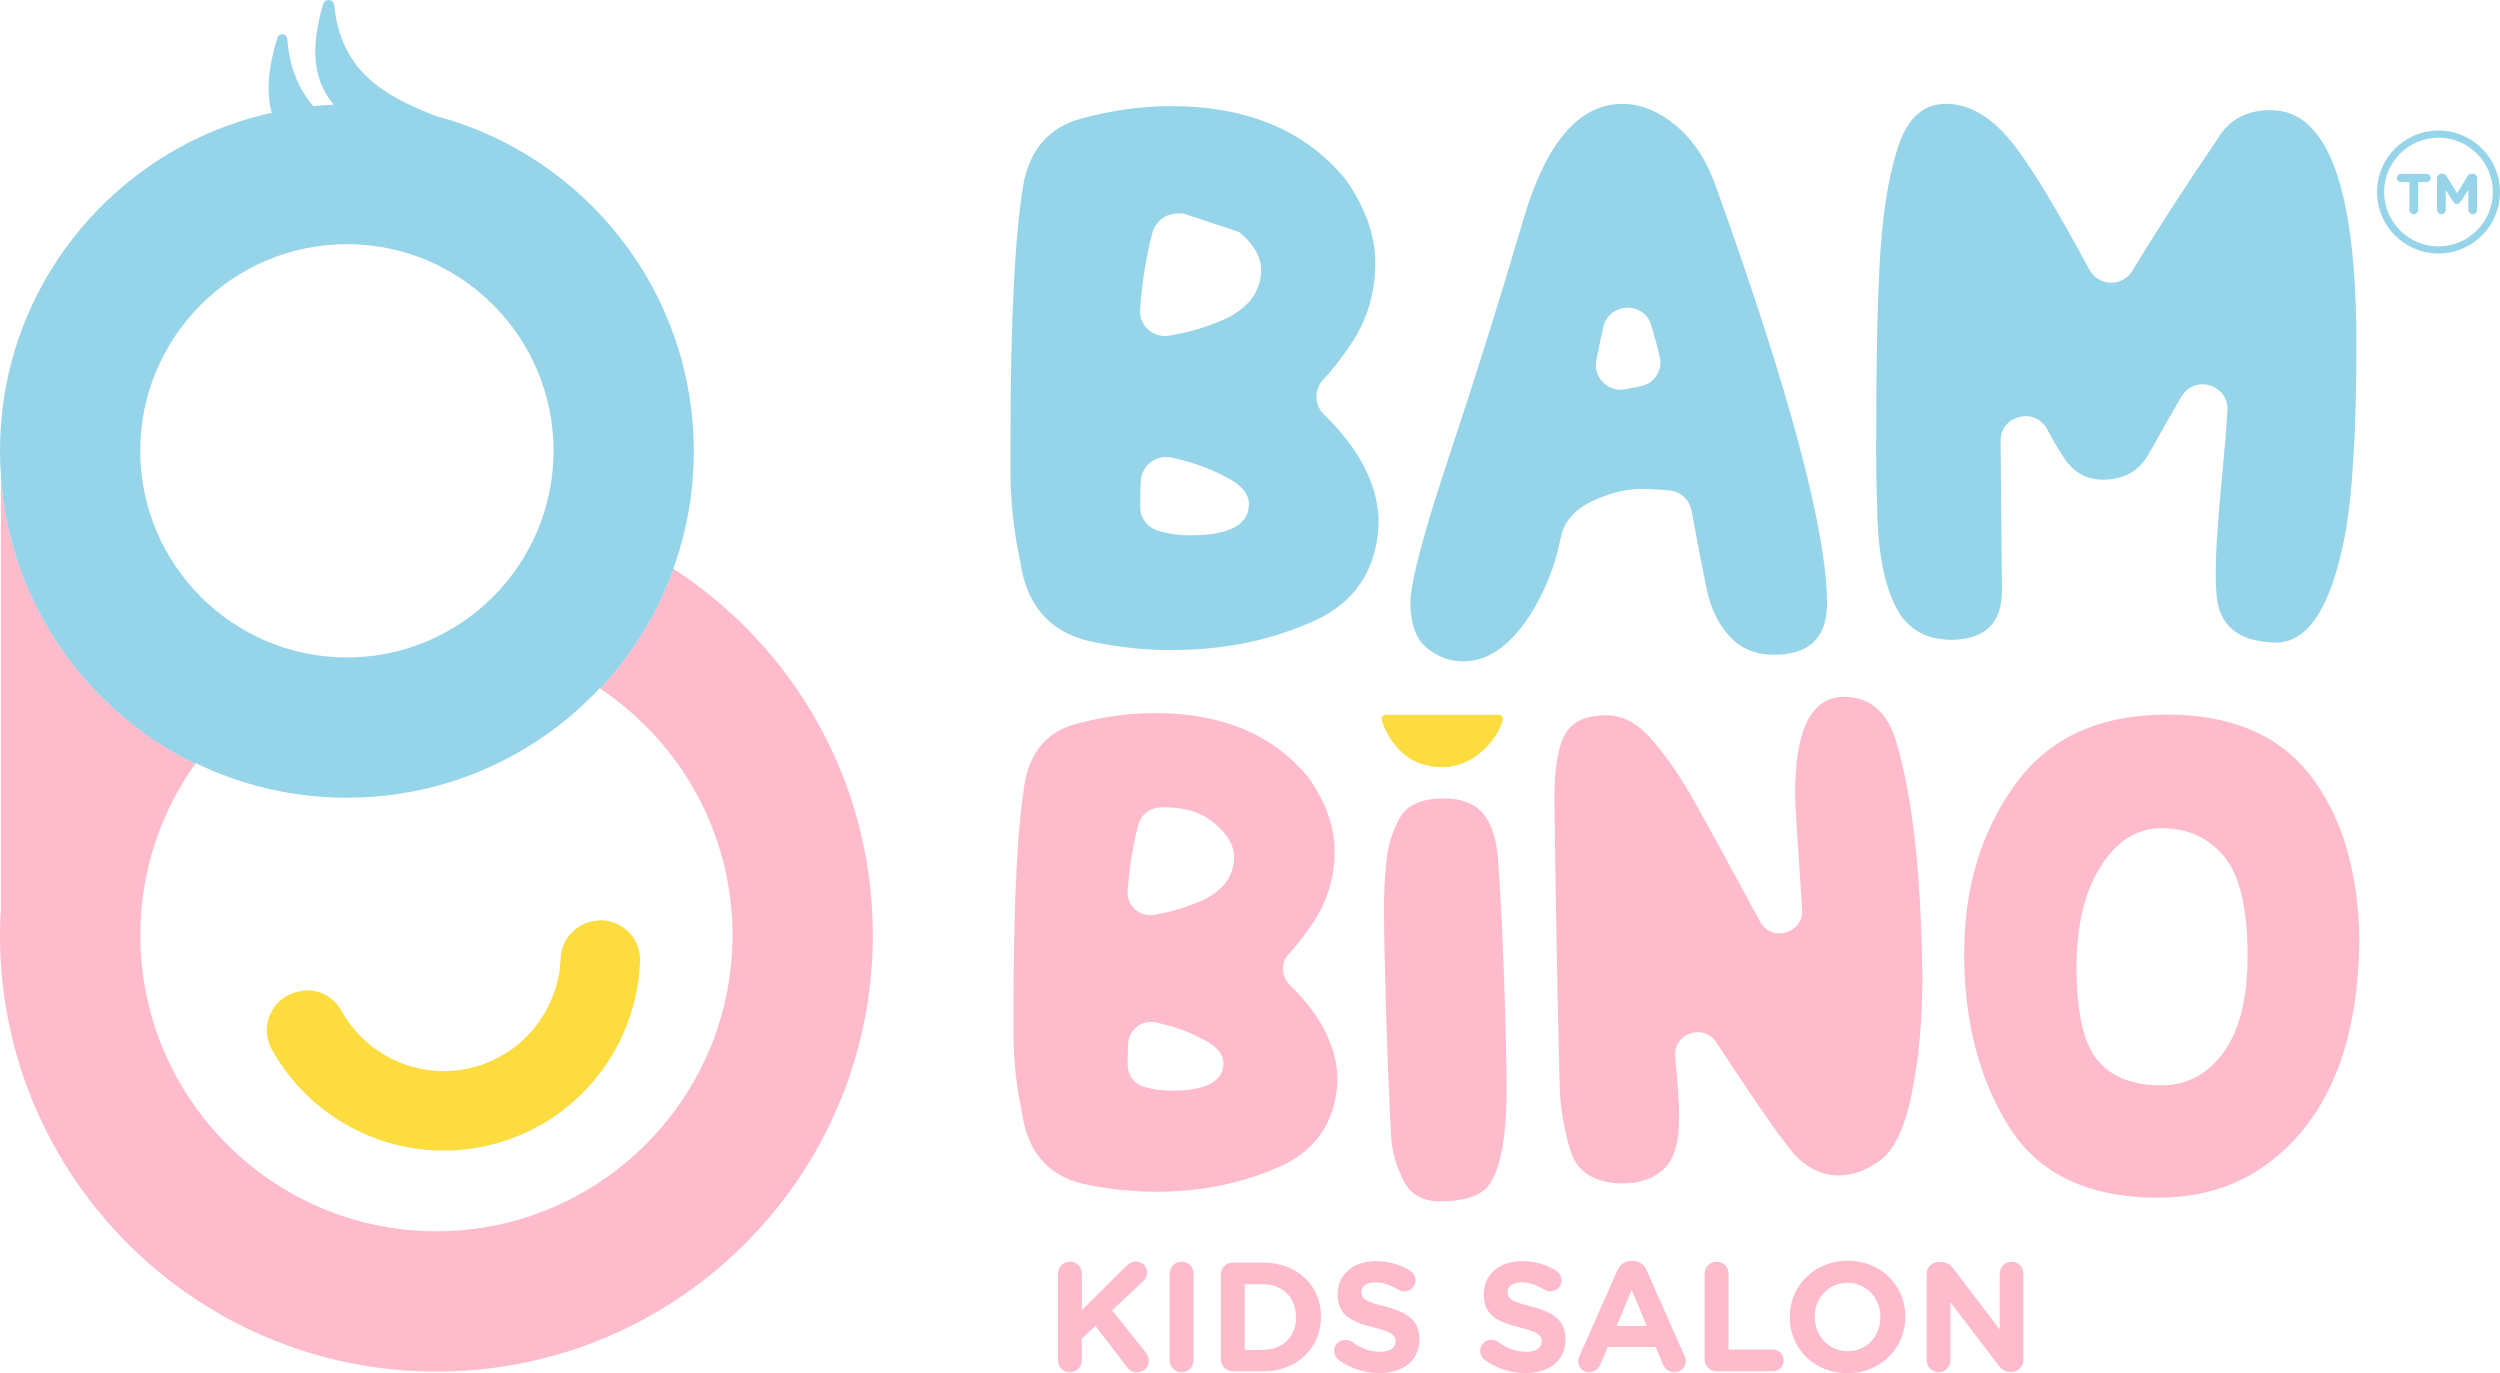 <?xml version="1.0" encoding="UTF-8"?>
<svg id="Layer_2" data-name="Layer 2" xmlns="http://www.w3.org/2000/svg" viewBox="0 0 349.56 192.01">
  <defs>
    <style>
      .cls-1 {
        fill: #fdbbcb;
      }

      .cls-2 {
        fill: #95d4e9;
      }

      .cls-3 {
        fill: #fcdc3e;
      }
    </style>
  </defs>
  <g id="Layer_1-2" data-name="Layer 1">
    <g>
      <path class="cls-2" d="M163.87,90.9c-3.49,0-6.97-.34-10.44-1.02-6.28-1.08-9.88-4.91-10.8-11.5-.9-4.17-1.34-8.36-1.34-12.57v-3.8c0-17.53,.63-29.77,1.9-36.73,1.02-4.64,3.68-7.53,7.98-8.7,4.3-1.16,8.47-1.74,12.52-1.74,10.66,0,18.78,3.38,24.38,10.15,.1,.12,.2,.26,.29,.39,2.63,3.86,3.94,7.65,3.94,11.39,0,4.17-1.14,7.97-3.43,11.38-1.31,1.95-2.58,3.59-3.82,4.9-1.31,1.39-1.31,3.56,.06,4.89,5.11,4.97,7.66,10.06,7.66,15.28-.31,6.83-3.66,11.52-10.06,14.05-5.72,2.41-12,3.62-18.83,3.62Zm1.53-61.07c-.37,0-.74,.02-1.12,.05-1.52,.13-2.77,1.23-3.16,2.7-.86,3.29-1.43,6.86-1.71,10.7-.16,2.23,1.85,4.03,4.05,3.66,2.9-.48,5.6-1.3,8.1-2.46,3.15-1.58,4.75-3.83,4.78-6.77,0-1.76-1.01-3.52-3.04-5.26m-7.02,42.41c5.56,0,8.35-1.45,8.35-4.36,0-1.39-.96-2.6-2.87-3.62-2.49-1.36-5.18-2.33-8.06-2.91-2.08-.42-4.05,1.11-4.18,3.23-.06,.96-.09,1.89-.09,2.78,0,.33,0,.65,0,.97,.02,1.55,1.09,2.87,2.58,3.3,1.41,.4,2.84,.6,4.28,.6Z"/>
      <path class="cls-2" d="M204.63,92.48c-1.89,0-3.59-.63-5.12-1.88-1.53-1.25-2.3-3.38-2.3-6.38,0-2.78,1.84-9.7,5.52-20.75,3.68-11.05,7.1-21.97,10.27-32.76,3.17-10.79,7.78-16.18,13.84-16.18,2.6,0,5.12,1.03,7.56,3.08,2.44,2.06,4.3,4.92,5.57,8.6,10.33,28.75,15.49,48.15,15.49,58.2,0,4.76-2.47,7.14-7.42,7.14-2.54,0-4.59-.84-6.17-2.53s-2.66-3.92-3.25-6.7c-.53-2.61-1.24-6.25-2.11-10.93-.27-1.47-1.46-2.61-2.94-2.79-1.17-.14-2.49-.22-3.95-.24-2.29,0-4.65,.59-7.09,1.76-2.44,1.18-3.88,2.88-4.31,5.1-.77,3.93-2.23,7.56-4.36,10.9-2.78,4.24-5.86,6.35-9.23,6.35Zm18.58-42.11c-.48,2.43,1.68,4.56,4.11,4.06l.24-.05c.62-.13,1.25-.26,1.88-.38,1.9-.39,3.09-2.26,2.63-4.14-.35-1.45-.74-2.91-1.18-4.37-1.02-3.42-5.92-3.23-6.71,.26-.35,1.55-.68,3.09-.98,4.62Z"/>
      <path class="cls-2" d="M318.25,89.84c-5.32-.06-8.1-2.4-8.35-7-.06-.71-.09-1.61-.09-2.69,0-3.09,.33-8.01,1-14.75,.26-2.62,.47-5.27,.64-7.95,.23-3.65-4.59-5.16-6.43-2-1.39,2.38-2.93,5.08-4.61,8.09-1.33,2.35-3.48,3.53-6.45,3.53-1.89,0-3.46-.73-4.73-2.2-.6-.7-1.61-2.32-3.01-4.88-1.73-3.13-6.49-1.92-6.49,1.65h0s.19,20.96,.19,20.96c0,4.48-2.32,6.77-6.96,6.86-3.68,0-6.29-1.51-7.84-4.52-1.55-3.01-2.41-7.12-2.6-12.31-.12-3.28-.19-6.52-.19-9.74,0-12.74,.21-22.1,.62-28.08,.42-5.98,1.28-10.86,2.57-14.63,1.3-3.77,3.49-5.66,6.59-5.66,3.43,0,6.68,2.02,9.74,6.07,2.52,3.34,5.95,9.04,10.29,17.11,1.28,2.37,4.64,2.46,6.03,.15,3.1-5.17,7.08-11.32,11.92-18.46,1.58-2.66,4.05-3.99,7.42-3.99,7.98,0,11.97,10.88,11.97,32.65,0,12.21-.54,21.18-1.62,26.9-1.92,9.92-5.12,14.89-9.6,14.89Z"/>
      <path class="cls-1" d="M161.59,166.63c-3.08,0-6.14-.3-9.18-.9-5.52-.95-8.69-4.33-9.51-10.12-.79-3.67-1.18-7.36-1.18-11.06v-3.35c0-15.43,.56-26.2,1.67-32.32,.9-4.08,3.24-6.63,7.02-7.65,3.78-1.02,7.45-1.53,11.02-1.53,9.38,0,16.52,2.98,21.45,8.93,.09,.11,.19,.24,.27,.36,2.31,3.39,3.46,6.73,3.46,10.02,0,3.67-1.01,7.01-3.02,10.02-1.15,1.72-2.27,3.15-3.36,4.31-1.16,1.23-1.12,3.17,.09,4.35,4.46,4.36,6.69,8.83,6.69,13.4-.27,6.01-3.22,10.14-8.86,12.37-5.03,2.12-10.56,3.18-16.57,3.18Zm-3.91-42.04c-.15,2.03,1.67,3.68,3.67,3.33,2.51-.43,4.84-1.14,7.01-2.14,2.77-1.39,4.18-3.37,4.2-5.96,0-1.55-.89-3.09-2.67-4.63-1.78-1.54-4.1-2.31-6.96-2.31-.3,0-.61,.01-.93,.04-1.38,.11-2.51,1.12-2.86,2.46-.73,2.84-1.23,5.91-1.47,9.21Zm6.03,27.92c4.9,0,7.35-1.28,7.35-3.84,0-1.22-.84-2.29-2.53-3.18-2.16-1.18-4.49-2.03-6.99-2.54-1.89-.38-3.67,1.01-3.79,2.93-.05,.81-.07,1.59-.07,2.34,0,.26,0,.53,0,.78,.02,1.41,.98,2.61,2.33,2.99,1.22,.34,2.46,.51,3.7,.51Z"/>
      <path class="cls-1" d="M201.3,167.98c-2.45,0-4.16-1.02-5.14-3.06-.98-2.04-1.52-3.97-1.63-5.8-.68-12.32-1.02-27.77-1.02-32.34,0-2.07,.12-4.21,.35-6.43,.23-2.22,.86-4.22,1.88-6.02,1.02-1.8,3.07-2.69,6.14-2.69,2.5,0,4.34,.71,5.51,2.14,1.17,1.43,1.86,3.56,2.08,6.39,.79,11.21,1.18,26.63,1.18,32.26,0,6.69-.86,11.16-2.57,13.39-1.17,1.44-3.43,2.16-6.77,2.16Z"/>
      <path class="cls-1" d="M227.01,165.47c-4,0-6.48-1.54-7.43-4.61-.95-3.07-1.46-6.24-1.51-9.51-.33-13.14-.57-26.38-.73-39.71,0-4.24,.5-7.24,1.51-9,1.01-1.76,2.92-2.63,5.75-2.63,2.18,0,4.2,1.02,6.06,3.06,1.86,2.04,3.77,4.73,5.73,8.08,1.82,3.18,5.05,9.08,9.7,17.7,1.6,2.97,6.12,1.66,5.89-1.7-.66-9.63-.99-14.99-.99-16.08,0-9.09,2.29-13.63,6.86-13.63,3.67,0,6.12,2.16,7.35,6.49,2.23,7.51,3.43,18.41,3.59,32.69,0,6.12-.5,11.57-1.49,16.34-.99,4.77-2.46,7.87-4.39,9.28-1.93,1.41-3.89,2.12-5.88,2.12s-3.82-.78-5.57-2.35c-1.31-1.17-5.14-6.59-11.49-16.27-1.8-2.74-6.06-1.22-5.74,2.04,.38,3.83,.56,6.62,.56,8.38,0,3.62-.74,6.08-2.22,7.37-1.48,1.29-3.34,1.94-5.57,1.94Z"/>
      <path class="cls-1" d="M301.82,167.47c-9.85,0-16.84-3.34-20.98-10.02-4.14-6.68-6.2-14.7-6.2-24.06s2.35-17,7.04-23.59c4.69-6.58,11.8-9.88,21.32-9.88,8.98,0,15.67,2.84,20.06,8.53,4.39,5.69,6.67,13.32,6.84,22.9-.11,7.7-1.28,14.14-3.51,19.32-2.23,5.18-5.45,9.28-9.65,12.28-4.2,3.01-9.18,4.51-14.92,4.51Zm.33-15.71c3.62,0,6.54-1.54,8.77-4.63,2.23-3.09,3.35-7.58,3.35-13.49,0-6.58-1.09-11.2-3.27-13.86-2.18-2.65-5.1-3.98-8.77-3.98-3.4,0-6.23,1.77-8.49,5.33-2.26,3.55-3.39,8.25-3.39,14.1,0,6.34,.98,10.68,2.94,13.02,1.96,2.34,4.91,3.51,8.86,3.51Z"/>
      <path class="cls-1" d="M94.16,79.54c-2.26,6.28-5.78,11.96-10.26,16.74,11.15,7.43,18.52,20.11,18.52,34.48,0,22.83-18.57,41.4-41.4,41.4s-41.4-18.57-41.4-41.4c0-8.93,2.86-17.21,7.69-23.98C12.19,99.43,1.49,84.47,.13,66.89v60.03C.05,128.2,0,129.47,0,130.76,0,164.46,27.32,191.78,61.02,191.78s61.02-27.32,61.02-61.02c0-21.48-11.1-40.35-27.87-51.22Z"/>
      <path class="cls-3" d="M41.8,138.62c2.36-.56,4.75,.58,5.93,2.7,3.47,6.27,10.82,9.74,18.12,7.99,7.3-1.75,12.28-8.17,12.54-15.33,.09-2.48,1.91-4.57,4.32-5.15h0c3.54-.85,6.91,1.92,6.78,5.56-.43,12.03-8.78,22.79-21.06,25.73-12.28,2.94-24.6-2.87-30.43-13.4-1.76-3.19-.01-7.18,3.53-8.03l.26-.06Z"/>
      <path class="cls-2" d="M60.93,16.22c-7.09-2.79-13.27-6.13-14.2-15.51-.09-.86-1.29-.97-1.54-.14-1.85,6.2-1.39,10.67,1.47,14.07-.96,.04-1.91,.1-2.85,.2-1.98-2.29-3.32-5.29-3.65-9.43-.06-.76-1.15-.87-1.37-.14-1.31,4.22-1.58,7.65-.79,10.5C20.96,19.51,7.29,32.2,2.16,48.67c-1.4,4.54-2.16,9.36-2.16,14.36,0,1.15,.05,2.28,.13,3.41v.46c1.35,17.58,12.06,32.54,27.17,39.89,.02-.03,.04-.06,.06-.09,6.39,3.1,13.57,4.84,21.15,4.84,13.94,0,26.49-5.89,35.34-15.3,.02,.01,.04,.03,.06,.04,4.48-4.78,8-10.46,10.26-16.74,0,0-.02-.01-.03-.02,1.16-3.2,1.99-6.56,2.45-10.03,0-.05,.01-.1,.02-.14,.08-.63,.15-1.26,.21-1.89,.02-.19,.03-.38,.04-.58,.04-.52,.08-1.05,.1-1.57,.02-.52,.03-1.04,.04-1.56,0-.22,.01-.44,.01-.67-.02-22.48-15.33-41.37-36.09-46.86Zm-12.42,75.71c-15.93,0-28.9-12.96-28.9-28.9s12.96-28.89,28.9-28.89,28.89,12.96,28.89,28.89-12.96,28.9-28.89,28.9Z"/>
      <path class="cls-3" d="M193.8,99.93c-.39,0-.7,.37-.59,.75,.38,1.34,1.07,2.59,2.07,3.76,1.62,1.88,3.76,2.82,6.43,2.82,2.23,0,4.25-.91,6.06-2.73,1.14-1.15,1.92-2.41,2.34-3.78,.12-.4-.16-.8-.58-.8h-15.73Z"/>
      <g>
        <path class="cls-1" d="M147.93,178.08c0-.93,.74-1.67,1.67-1.67s1.67,.74,1.67,1.67v5.11l6.17-6.13c.41-.41,.83-.65,1.41-.65,.93,0,1.54,.72,1.54,1.54,0,.52-.24,.91-.61,1.26l-4.28,4,4.67,5.87c.26,.33,.46,.67,.46,1.17,0,.93-.72,1.63-1.7,1.63-.65,0-1.04-.33-1.41-.8l-4.35-5.69-1.91,1.78v3.04c0,.93-.74,1.67-1.67,1.67s-1.67-.74-1.67-1.67v-12.12Z"/>
        <path class="cls-1" d="M163.55,178.08c0-.93,.74-1.67,1.67-1.67s1.67,.74,1.67,1.67v12.12c0,.93-.74,1.67-1.67,1.67s-1.67-.74-1.67-1.67v-12.12Z"/>
        <path class="cls-1" d="M170.7,178.21c0-.93,.74-1.67,1.67-1.67h4.26c4.78,0,8.08,3.28,8.08,7.56v.04c0,4.28-3.3,7.6-8.08,7.6h-4.26c-.93,0-1.67-.74-1.67-1.67v-11.86Zm5.93,10.52c2.74,0,4.58-1.85,4.58-4.54v-.04c0-2.69-1.85-4.58-4.58-4.58h-2.59v9.17h2.59Z"/>
        <path class="cls-1" d="M187.17,190.14c-.37-.26-.63-.74-.63-1.26,0-.87,.7-1.54,1.56-1.54,.43,0,.74,.15,.96,.3,1.15,.85,2.41,1.37,3.89,1.37,1.37,0,2.19-.54,2.19-1.43v-.04c0-.85-.52-1.28-3.06-1.93-3.06-.78-5.04-1.63-5.04-4.65v-.04c0-2.76,2.22-4.58,5.32-4.58,1.85,0,3.46,.48,4.82,1.35,.37,.22,.74,.67,.74,1.33,0,.87-.7,1.54-1.56,1.54-.33,0-.59-.09-.85-.24-1.11-.65-2.15-1.02-3.19-1.02-1.28,0-1.96,.59-1.96,1.33v.04c0,1,.65,1.33,3.28,2,3.09,.8,4.82,1.91,4.82,4.56v.04c0,3.02-2.3,4.72-5.58,4.72-2,0-4.02-.61-5.71-1.83Z"/>
        <path class="cls-1" d="M207.6,190.14c-.37-.26-.63-.74-.63-1.26,0-.87,.7-1.54,1.56-1.54,.43,0,.74,.15,.96,.3,1.15,.85,2.41,1.37,3.89,1.37,1.37,0,2.19-.54,2.19-1.43v-.04c0-.85-.52-1.28-3.06-1.93-3.06-.78-5.04-1.63-5.04-4.65v-.04c0-2.76,2.22-4.58,5.32-4.58,1.85,0,3.46,.48,4.82,1.35,.37,.22,.74,.67,.74,1.33,0,.87-.7,1.54-1.56,1.54-.33,0-.59-.09-.85-.24-1.11-.65-2.15-1.02-3.19-1.02-1.28,0-1.96,.59-1.96,1.33v.04c0,1,.65,1.33,3.28,2,3.08,.8,4.82,1.91,4.82,4.56v.04c0,3.02-2.3,4.72-5.58,4.72-2,0-4.02-.61-5.71-1.83Z"/>
        <path class="cls-1" d="M220.85,189.6l5.3-11.97c.37-.83,1.04-1.33,1.96-1.33h.2c.91,0,1.56,.5,1.93,1.33l5.3,11.97c.11,.24,.17,.46,.17,.67,0,.89-.7,1.61-1.59,1.61-.78,0-1.3-.46-1.61-1.15l-1.02-2.39h-6.69l-1.06,2.5c-.28,.65-.85,1.04-1.54,1.04-.87,0-1.54-.7-1.54-1.56,0-.24,.09-.48,.2-.72Zm9.41-4.21l-2.11-5.02-2.11,5.02h4.21Z"/>
        <path class="cls-1" d="M238.35,178.08c0-.93,.74-1.67,1.67-1.67s1.67,.74,1.67,1.67v10.62h6.19c.85,0,1.52,.67,1.52,1.52s-.67,1.52-1.52,1.52h-7.87c-.93,0-1.67-.74-1.67-1.67v-11.99Z"/>
        <path class="cls-1" d="M250.25,184.19v-.04c0-4.32,3.41-7.87,8.1-7.87s8.06,3.5,8.06,7.82v.04c0,4.32-3.41,7.87-8.1,7.87s-8.06-3.5-8.06-7.82Zm12.67,0v-.04c0-2.61-1.91-4.78-4.61-4.78s-4.56,2.13-4.56,4.74v.04c0,2.61,1.91,4.78,4.61,4.78s4.56-2.13,4.56-4.74Z"/>
        <path class="cls-1" d="M269.4,178.12c0-.93,.74-1.67,1.67-1.67h.35c.8,0,1.28,.39,1.74,.98l6.45,8.47v-7.84c0-.91,.74-1.65,1.65-1.65s1.65,.74,1.65,1.65v12.1c0,.93-.74,1.67-1.67,1.67h-.11c-.8,0-1.28-.39-1.74-.98l-6.69-8.78v8.15c0,.91-.74,1.65-1.65,1.65s-1.65-.74-1.65-1.65v-12.1Z"/>
      </g>
      <g>
        <path class="cls-2" d="M336.89,25.45h-1.18c-.31,0-.57-.26-.57-.57s.25-.57,.57-.57h3.59c.31,0,.57,.26,.57,.57s-.26,.57-.57,.57h-1.18v3.89c0,.34-.27,.61-.61,.61s-.62-.27-.62-.61v-3.89Z"/>
        <path class="cls-2" d="M340.76,24.9c0-.34,.27-.61,.62-.61h.14c.26,0,.45,.14,.56,.32l1.48,2.42,1.49-2.43c.13-.21,.3-.31,.55-.31h.14c.34,0,.61,.27,.61,.61v4.44c0,.34-.27,.61-.61,.61s-.61-.28-.61-.61v-2.79l-1.08,1.66c-.13,.19-.29,.31-.51,.31s-.38-.12-.51-.31l-1.06-1.64v2.78c0,.34-.27,.6-.61,.6s-.6-.26-.6-.6v-4.45Z"/>
      </g>
      <path class="cls-2" d="M340.96,35.45c-4.74,0-8.6-3.86-8.6-8.6s3.86-8.6,8.6-8.6,8.6,3.86,8.6,8.6-3.86,8.6-8.6,8.6Zm0-16.2c-4.19,0-7.6,3.41-7.6,7.6s3.41,7.6,7.6,7.6,7.6-3.41,7.6-7.6-3.41-7.6-7.6-7.6Z"/>
    </g>
  </g>
</svg>